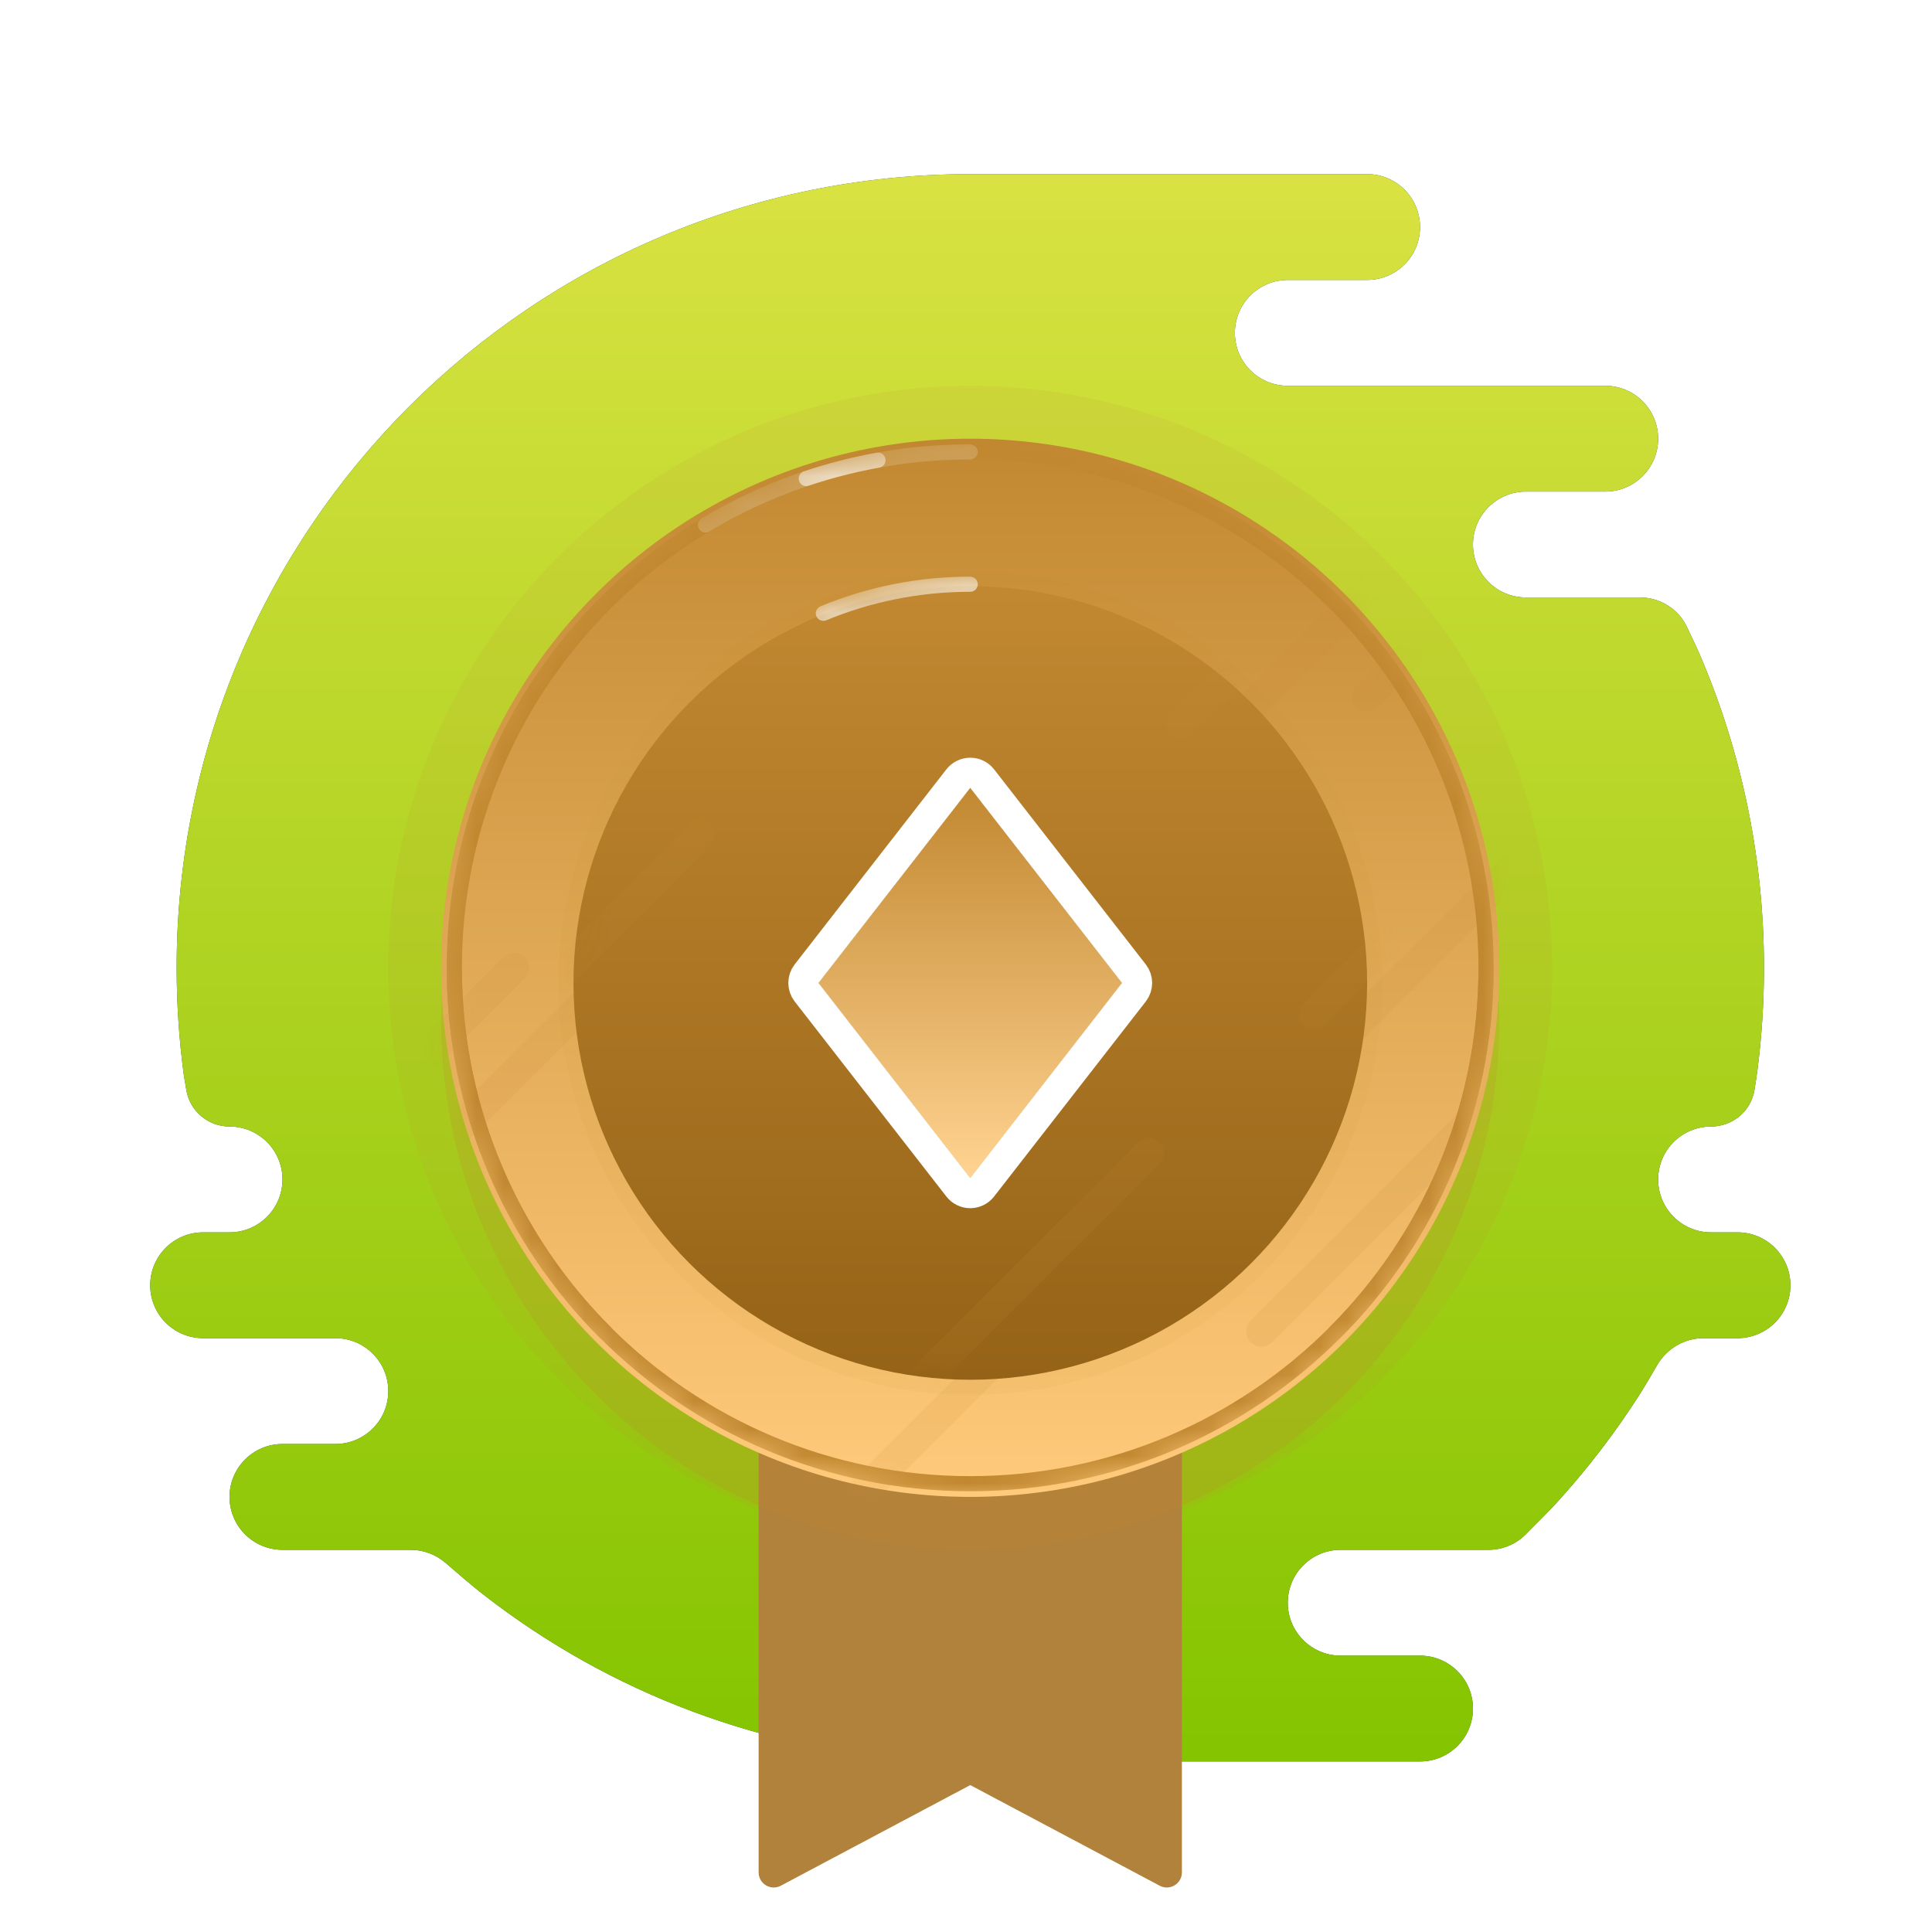 <svg width="71" height="71" viewBox="0 0 71 71" fill="none" xmlns="http://www.w3.org/2000/svg">
<path fill-rule="evenodd" clip-rule="evenodd" d="M52.186 60.844C53.26 60.844 54.131 61.714 54.131 62.788C54.131 63.862 53.26 64.733 52.186 64.733H34.686C34.572 64.733 34.46 64.723 34.351 64.704C28.105 64.428 22.369 62.188 17.746 58.586C17.37 58.293 16.804 57.808 16.384 57.442C16.025 57.13 15.566 56.955 15.09 56.955H10.381C9.307 56.955 8.436 56.084 8.436 55.011C8.436 53.937 9.307 53.066 10.381 53.066H12.325C13.399 53.066 14.27 52.196 14.27 51.122C14.27 50.048 13.399 49.177 12.325 49.177H7.464C6.39 49.177 5.52 48.307 5.52 47.233C5.52 46.159 6.39 45.288 7.464 45.288H8.436C9.51 45.288 10.381 44.418 10.381 43.344C10.381 42.27 9.51 41.399 8.436 41.399C7.65 41.399 6.977 40.833 6.847 40.057C6.799 39.776 6.761 39.549 6.755 39.503C6.581 38.215 6.492 36.901 6.492 35.566C6.492 19.458 19.55 6.399 35.658 6.399C40.52 6.399 45.381 6.399 50.242 6.399C51.316 6.399 52.186 7.27 52.186 8.344C52.186 9.418 51.316 10.288 50.242 10.288H47.325C46.251 10.288 45.381 11.159 45.381 12.233C45.381 13.307 46.251 14.177 47.325 14.177H58.992C60.066 14.177 60.936 15.048 60.936 16.122C60.936 17.195 60.067 18.065 58.994 18.066L56.075 18.066C55.001 18.066 54.131 18.937 54.131 20.011C54.131 21.084 55.001 21.955 56.075 21.955H60.261C60.997 21.955 61.671 22.369 61.99 23.032C62.181 23.43 62.383 23.86 62.515 24.17C64.002 27.671 64.825 31.522 64.825 35.566C64.825 36.837 64.744 38.088 64.586 39.316C64.56 39.522 64.519 39.787 64.475 40.059C64.348 40.837 63.669 41.399 62.881 41.399C61.807 41.399 60.936 42.27 60.936 43.344C60.936 44.418 61.807 45.288 62.881 45.288H63.853C64.927 45.288 65.797 46.159 65.797 47.233C65.797 48.307 64.927 49.177 63.853 49.177H62.605C61.899 49.177 61.25 49.56 60.897 50.172C60.668 50.569 60.413 51.001 60.224 51.296C59.781 51.987 59.309 52.658 58.81 53.308C58.309 53.961 57.782 54.591 57.229 55.199C56.925 55.532 56.433 56.026 56.05 56.405C55.691 56.76 55.206 56.955 54.701 56.955H49.27C48.196 56.955 47.325 57.825 47.325 58.899C47.325 59.966 48.184 60.832 49.247 60.844L52.186 60.844Z" fill="#1B5C35"/>
<path fill-rule="evenodd" clip-rule="evenodd" d="M52.186 60.844C53.26 60.844 54.131 61.714 54.131 62.788C54.131 63.862 53.26 64.733 52.186 64.733H34.686C34.572 64.733 34.46 64.723 34.351 64.704C28.105 64.428 22.369 62.188 17.746 58.586C17.37 58.293 16.804 57.808 16.384 57.442C16.025 57.13 15.566 56.955 15.09 56.955H10.381C9.307 56.955 8.436 56.084 8.436 55.011C8.436 53.937 9.307 53.066 10.381 53.066H12.325C13.399 53.066 14.27 52.196 14.27 51.122C14.27 50.048 13.399 49.177 12.325 49.177H7.464C6.39 49.177 5.52 48.307 5.52 47.233C5.52 46.159 6.39 45.288 7.464 45.288H8.436C9.51 45.288 10.381 44.418 10.381 43.344C10.381 42.27 9.51 41.399 8.436 41.399C7.65 41.399 6.977 40.833 6.847 40.057C6.799 39.776 6.761 39.549 6.755 39.503C6.581 38.215 6.492 36.901 6.492 35.566C6.492 19.458 19.55 6.399 35.658 6.399C40.52 6.399 45.381 6.399 50.242 6.399C51.316 6.399 52.186 7.27 52.186 8.344C52.186 9.418 51.316 10.288 50.242 10.288H47.325C46.251 10.288 45.381 11.159 45.381 12.233C45.381 13.307 46.251 14.177 47.325 14.177H58.992C60.066 14.177 60.936 15.048 60.936 16.122C60.936 17.195 60.067 18.065 58.994 18.066L56.075 18.066C55.001 18.066 54.131 18.937 54.131 20.011C54.131 21.084 55.001 21.955 56.075 21.955H60.261C60.997 21.955 61.671 22.369 61.99 23.032C62.181 23.43 62.383 23.86 62.515 24.17C64.002 27.671 64.825 31.522 64.825 35.566C64.825 36.837 64.744 38.088 64.586 39.316C64.56 39.522 64.519 39.787 64.475 40.059C64.348 40.837 63.669 41.399 62.881 41.399C61.807 41.399 60.936 42.27 60.936 43.344C60.936 44.418 61.807 45.288 62.881 45.288H63.853C64.927 45.288 65.797 46.159 65.797 47.233C65.797 48.307 64.927 49.177 63.853 49.177H62.605C61.899 49.177 61.25 49.56 60.897 50.172C60.668 50.569 60.413 51.001 60.224 51.296C59.781 51.987 59.309 52.658 58.81 53.308C58.309 53.961 57.782 54.591 57.229 55.199C56.925 55.532 56.433 56.026 56.05 56.405C55.691 56.76 55.206 56.955 54.701 56.955H49.27C48.196 56.955 47.325 57.825 47.325 58.899C47.325 59.966 48.184 60.832 49.247 60.844L52.186 60.844Z" fill="url(#paint0_linear_3103_25009)"/>
<g opacity="0.1">
<circle cx="35.654" cy="35.567" r="21.389" fill="#C28831" style="mix-blend-mode:multiply"/>
</g>
<g filter="url(#filter0_d_3103_25009)">
<path fill-rule="evenodd" clip-rule="evenodd" d="M27.879 35.566H43.434V67.698C43.434 68.117 42.988 68.385 42.618 68.188L35.657 64.49L28.695 68.188C28.325 68.385 27.879 68.117 27.879 67.698V35.566Z" fill="#B1823C"/>
</g>
<circle style="mix-blend-mode:multiply" opacity="0.2" cx="35.655" cy="37.511" r="19.444" fill="#C28831"/>
<circle cx="35.655" cy="35.566" r="19.444" fill="url(#paint1_linear_3103_25009)"/>
<mask id="mask0_3103_25009" style="mask-type:luminance" maskUnits="userSpaceOnUse" x="16" y="16" width="40" height="40">
<circle cx="35.655" cy="35.566" r="19.444" fill="white"/>
</mask>
<g mask="url(#mask0_3103_25009)">
<path d="M16.695 35.566C16.695 46.037 25.183 54.525 35.654 54.525C46.124 54.525 54.612 46.037 54.612 35.566" stroke="#C28831" stroke-width="0.556"/>
<g style="mix-blend-mode:multiply" opacity="0.12">
<path d="M48.293 39.214L59.719 27.788" stroke="#C28831" stroke-width="1.111" stroke-linecap="round"/>
</g>
<g style="mix-blend-mode:multiply" opacity="0.12">
<path d="M43.434 28.52L54.86 17.094" stroke="#C28831" stroke-width="1.111" stroke-linecap="round"/>
</g>
<g style="mix-blend-mode:multiply" opacity="0.12">
<path d="M7.461 46.993L18.887 35.566" stroke="#C28831" stroke-width="1.111" stroke-linecap="round"/>
</g>
<g style="mix-blend-mode:multiply" opacity="0.12">
<path d="M50.238 25.604L61.664 14.178" stroke="#C28831" stroke-width="1.111" stroke-linecap="round"/>
</g>
<g style="mix-blend-mode:multiply" opacity="0.12">
<path d="M14.266 44.076L25.692 32.649" stroke="#C28831" stroke-width="1.111" stroke-linecap="round"/>
</g>
<g style="mix-blend-mode:multiply" opacity="0.12">
<path d="M30.793 55.743L42.219 44.316" stroke="#C28831" stroke-width="1.111" stroke-linecap="round"/>
</g>
<g style="mix-blend-mode:multiply" opacity="0.12">
<path d="M46.352 48.937L57.778 37.511" stroke="#C28831" stroke-width="1.111" stroke-linecap="round"/>
</g>
<path d="M49.059 48.971C52.49 45.541 54.612 40.801 54.612 35.566C54.612 25.095 46.124 16.607 35.654 16.607C25.183 16.607 16.695 25.095 16.695 35.566C16.695 40.801 18.817 45.541 22.248 48.971" stroke="#C28831" stroke-width="0.556" stroke-linecap="round"/>
<path opacity="0.4" d="M54.612 35.566C54.612 25.095 46.124 16.607 35.654 16.607C25.183 16.607 16.695 25.095 16.695 35.566" stroke="#C28831" stroke-width="0.556" stroke-linecap="round"/>
<path opacity="0.2" d="M35.654 16.607C32.098 16.607 28.77 17.587 25.926 19.291" stroke="white" stroke-width="0.556" stroke-linecap="round"/>
<path opacity="0.6" d="M32.266 16.91C31.363 17.073 30.482 17.3 29.629 17.586" stroke="white" stroke-width="0.556" stroke-linecap="round"/>
</g>
<g filter="url(#filter1_d_3103_25009)">
<circle cx="35.658" cy="35.567" r="14.583" fill="url(#paint2_linear_3103_25009)"/>
<circle cx="35.658" cy="35.567" r="14.861" stroke="#C28831" stroke-opacity="0.06" stroke-width="0.556"/>
</g>
<mask id="mask1_3103_25009" style="mask-type:luminance" maskUnits="userSpaceOnUse" x="21" y="20" width="30" height="31">
<circle cx="35.658" cy="35.567" r="14.583" fill="white"/>
</mask>
<g mask="url(#mask1_3103_25009)">
<g style="mix-blend-mode:multiply" opacity="0.12">
<path d="M43.434 26.577L54.86 15.15" stroke="#C28831" stroke-width="1.111" stroke-linecap="round"/>
</g>
<g style="mix-blend-mode:multiply" opacity="0.12">
<path d="M50.238 23.66L61.664 12.233" stroke="#C28831" stroke-width="1.111" stroke-linecap="round"/>
</g>
<g style="mix-blend-mode:multiply" opacity="0.12">
<path d="M14.266 42.132L25.692 30.706" stroke="#C28831" stroke-width="1.111" stroke-linecap="round"/>
</g>
<g style="mix-blend-mode:multiply" opacity="0.12">
<path d="M30.793 53.798L42.219 42.372" stroke="#C28831" stroke-width="1.111" stroke-linecap="round"/>
</g>
<g style="mix-blend-mode:multiply" opacity="0.12">
<path d="M48.293 37.271L59.719 25.845" stroke="#C28831" stroke-width="1.111" stroke-linecap="round"/>
</g>
<path opacity="0.6" d="M35.654 21.47C33.742 21.47 31.92 21.85 30.258 22.539" stroke="white" stroke-width="0.556" stroke-linecap="round"/>
</g>
<g filter="url(#filter2_d_3103_25009)">
<path d="M30.082 35.567L35.656 28.4L41.23 35.567L35.656 42.733L30.082 35.567Z" fill="white"/>
<path d="M29.643 35.226C29.487 35.426 29.487 35.707 29.643 35.908L35.217 43.074C35.323 43.21 35.484 43.289 35.656 43.289C35.827 43.289 35.989 43.21 36.094 43.074L41.668 35.908C41.825 35.707 41.825 35.426 41.668 35.226L36.094 28.059C35.989 27.924 35.827 27.845 35.656 27.845C35.484 27.845 35.323 27.924 35.217 28.059L29.643 35.226Z" stroke="white" stroke-width="1.111" stroke-linejoin="round"/>
</g>
<g filter="url(#filter3_i_3103_25009)">
<path d="M30.082 35.567L35.656 28.4L41.23 35.567L35.656 42.733L30.082 35.567Z" fill="url(#paint3_linear_3103_25009)"/>
</g>
<defs>
<filter id="filter0_d_3103_25009" x="26.768" y="35.566" width="17.777" height="34.91" filterUnits="userSpaceOnUse" color-interpolation-filters="sRGB">
<feFlood flood-opacity="0" result="BackgroundImageFix"/>
<feColorMatrix in="SourceAlpha" type="matrix" values="0 0 0 0 0 0 0 0 0 0 0 0 0 0 0 0 0 0 127 0" result="hardAlpha"/>
<feOffset dy="1.111"/>
<feGaussianBlur stdDeviation="0.556"/>
<feColorMatrix type="matrix" values="0 0 0 0 0.604 0 0 0 0 0.714 0 0 0 0 0.357 0 0 0 0.2 0"/>
<feBlend mode="darken" in2="BackgroundImageFix" result="effect1_dropShadow_3103_25009"/>
<feBlend mode="normal" in="SourceGraphic" in2="effect1_dropShadow_3103_25009" result="shape"/>
</filter>
<filter id="filter1_d_3103_25009" x="18.297" y="18.761" width="34.722" height="34.723" filterUnits="userSpaceOnUse" color-interpolation-filters="sRGB">
<feFlood flood-opacity="0" result="BackgroundImageFix"/>
<feColorMatrix in="SourceAlpha" type="matrix" values="0 0 0 0 0 0 0 0 0 0 0 0 0 0 0 0 0 0 127 0" result="hardAlpha"/>
<feOffset dy="0.556"/>
<feGaussianBlur stdDeviation="1.111"/>
<feColorMatrix type="matrix" values="0 0 0 0 0.28 0 0 0 0 0.41 0 0 0 0 0.471 0 0 0 0.2 0"/>
<feBlend mode="normal" in2="BackgroundImageFix" result="effect1_dropShadow_3103_25009"/>
<feBlend mode="normal" in="SourceGraphic" in2="effect1_dropShadow_3103_25009" result="shape"/>
</filter>
<filter id="filter2_d_3103_25009" x="27.861" y="26.733" width="15.59" height="18.778" filterUnits="userSpaceOnUse" color-interpolation-filters="sRGB">
<feFlood flood-opacity="0" result="BackgroundImageFix"/>
<feColorMatrix in="SourceAlpha" type="matrix" values="0 0 0 0 0 0 0 0 0 0 0 0 0 0 0 0 0 0 127 0" result="hardAlpha"/>
<feOffset dy="0.556"/>
<feGaussianBlur stdDeviation="0.556"/>
<feColorMatrix type="matrix" values="0 0 0 0 0.197 0 0 0 0 0.277 0 0 0 0 0.483 0 0 0 0.2 0"/>
<feBlend mode="normal" in2="BackgroundImageFix" result="effect1_dropShadow_3103_25009"/>
<feBlend mode="normal" in="SourceGraphic" in2="effect1_dropShadow_3103_25009" result="shape"/>
</filter>
<filter id="filter3_i_3103_25009" x="30.082" y="28.4" width="11.148" height="14.889" filterUnits="userSpaceOnUse" color-interpolation-filters="sRGB">
<feFlood flood-opacity="0" result="BackgroundImageFix"/>
<feBlend mode="normal" in="SourceGraphic" in2="BackgroundImageFix" result="shape"/>
<feColorMatrix in="SourceAlpha" type="matrix" values="0 0 0 0 0 0 0 0 0 0 0 0 0 0 0 0 0 0 127 0" result="hardAlpha"/>
<feOffset dy="0.556"/>
<feGaussianBlur stdDeviation="0.278"/>
<feComposite in2="hardAlpha" operator="arithmetic" k2="-1" k3="1"/>
<feColorMatrix type="matrix" values="0 0 0 0 0.325 0 0 0 0 0.428 0 0 0 0 0.579 0 0 0 0.4 0"/>
<feBlend mode="normal" in2="shape" result="effect1_innerShadow_3103_25009"/>
</filter>
<linearGradient id="paint0_linear_3103_25009" x1="5.52" y1="6.399" x2="5.52" y2="64.733" gradientUnits="userSpaceOnUse">
<stop stop-color="#D9E242"/>
<stop offset="1" stop-color="#84C400"/>
</linearGradient>
<linearGradient id="paint1_linear_3103_25009" x1="16.211" y1="16.122" x2="16.211" y2="55.011" gradientUnits="userSpaceOnUse">
<stop stop-color="#C28831"/>
<stop offset="1" stop-color="#FFCA7B"/>
</linearGradient>
<linearGradient id="paint2_linear_3103_25009" x1="21.074" y1="20.983" x2="21.074" y2="50.15" gradientUnits="userSpaceOnUse">
<stop stop-color="#C28831"/>
<stop offset="1" stop-color="#956317"/>
</linearGradient>
<linearGradient id="paint3_linear_3103_25009" x1="30.082" y1="28.4" x2="30.082" y2="42.733" gradientUnits="userSpaceOnUse">
<stop stop-color="#C28831"/>
<stop offset="1" stop-color="#FFD391"/>
</linearGradient>
</defs>
</svg>
